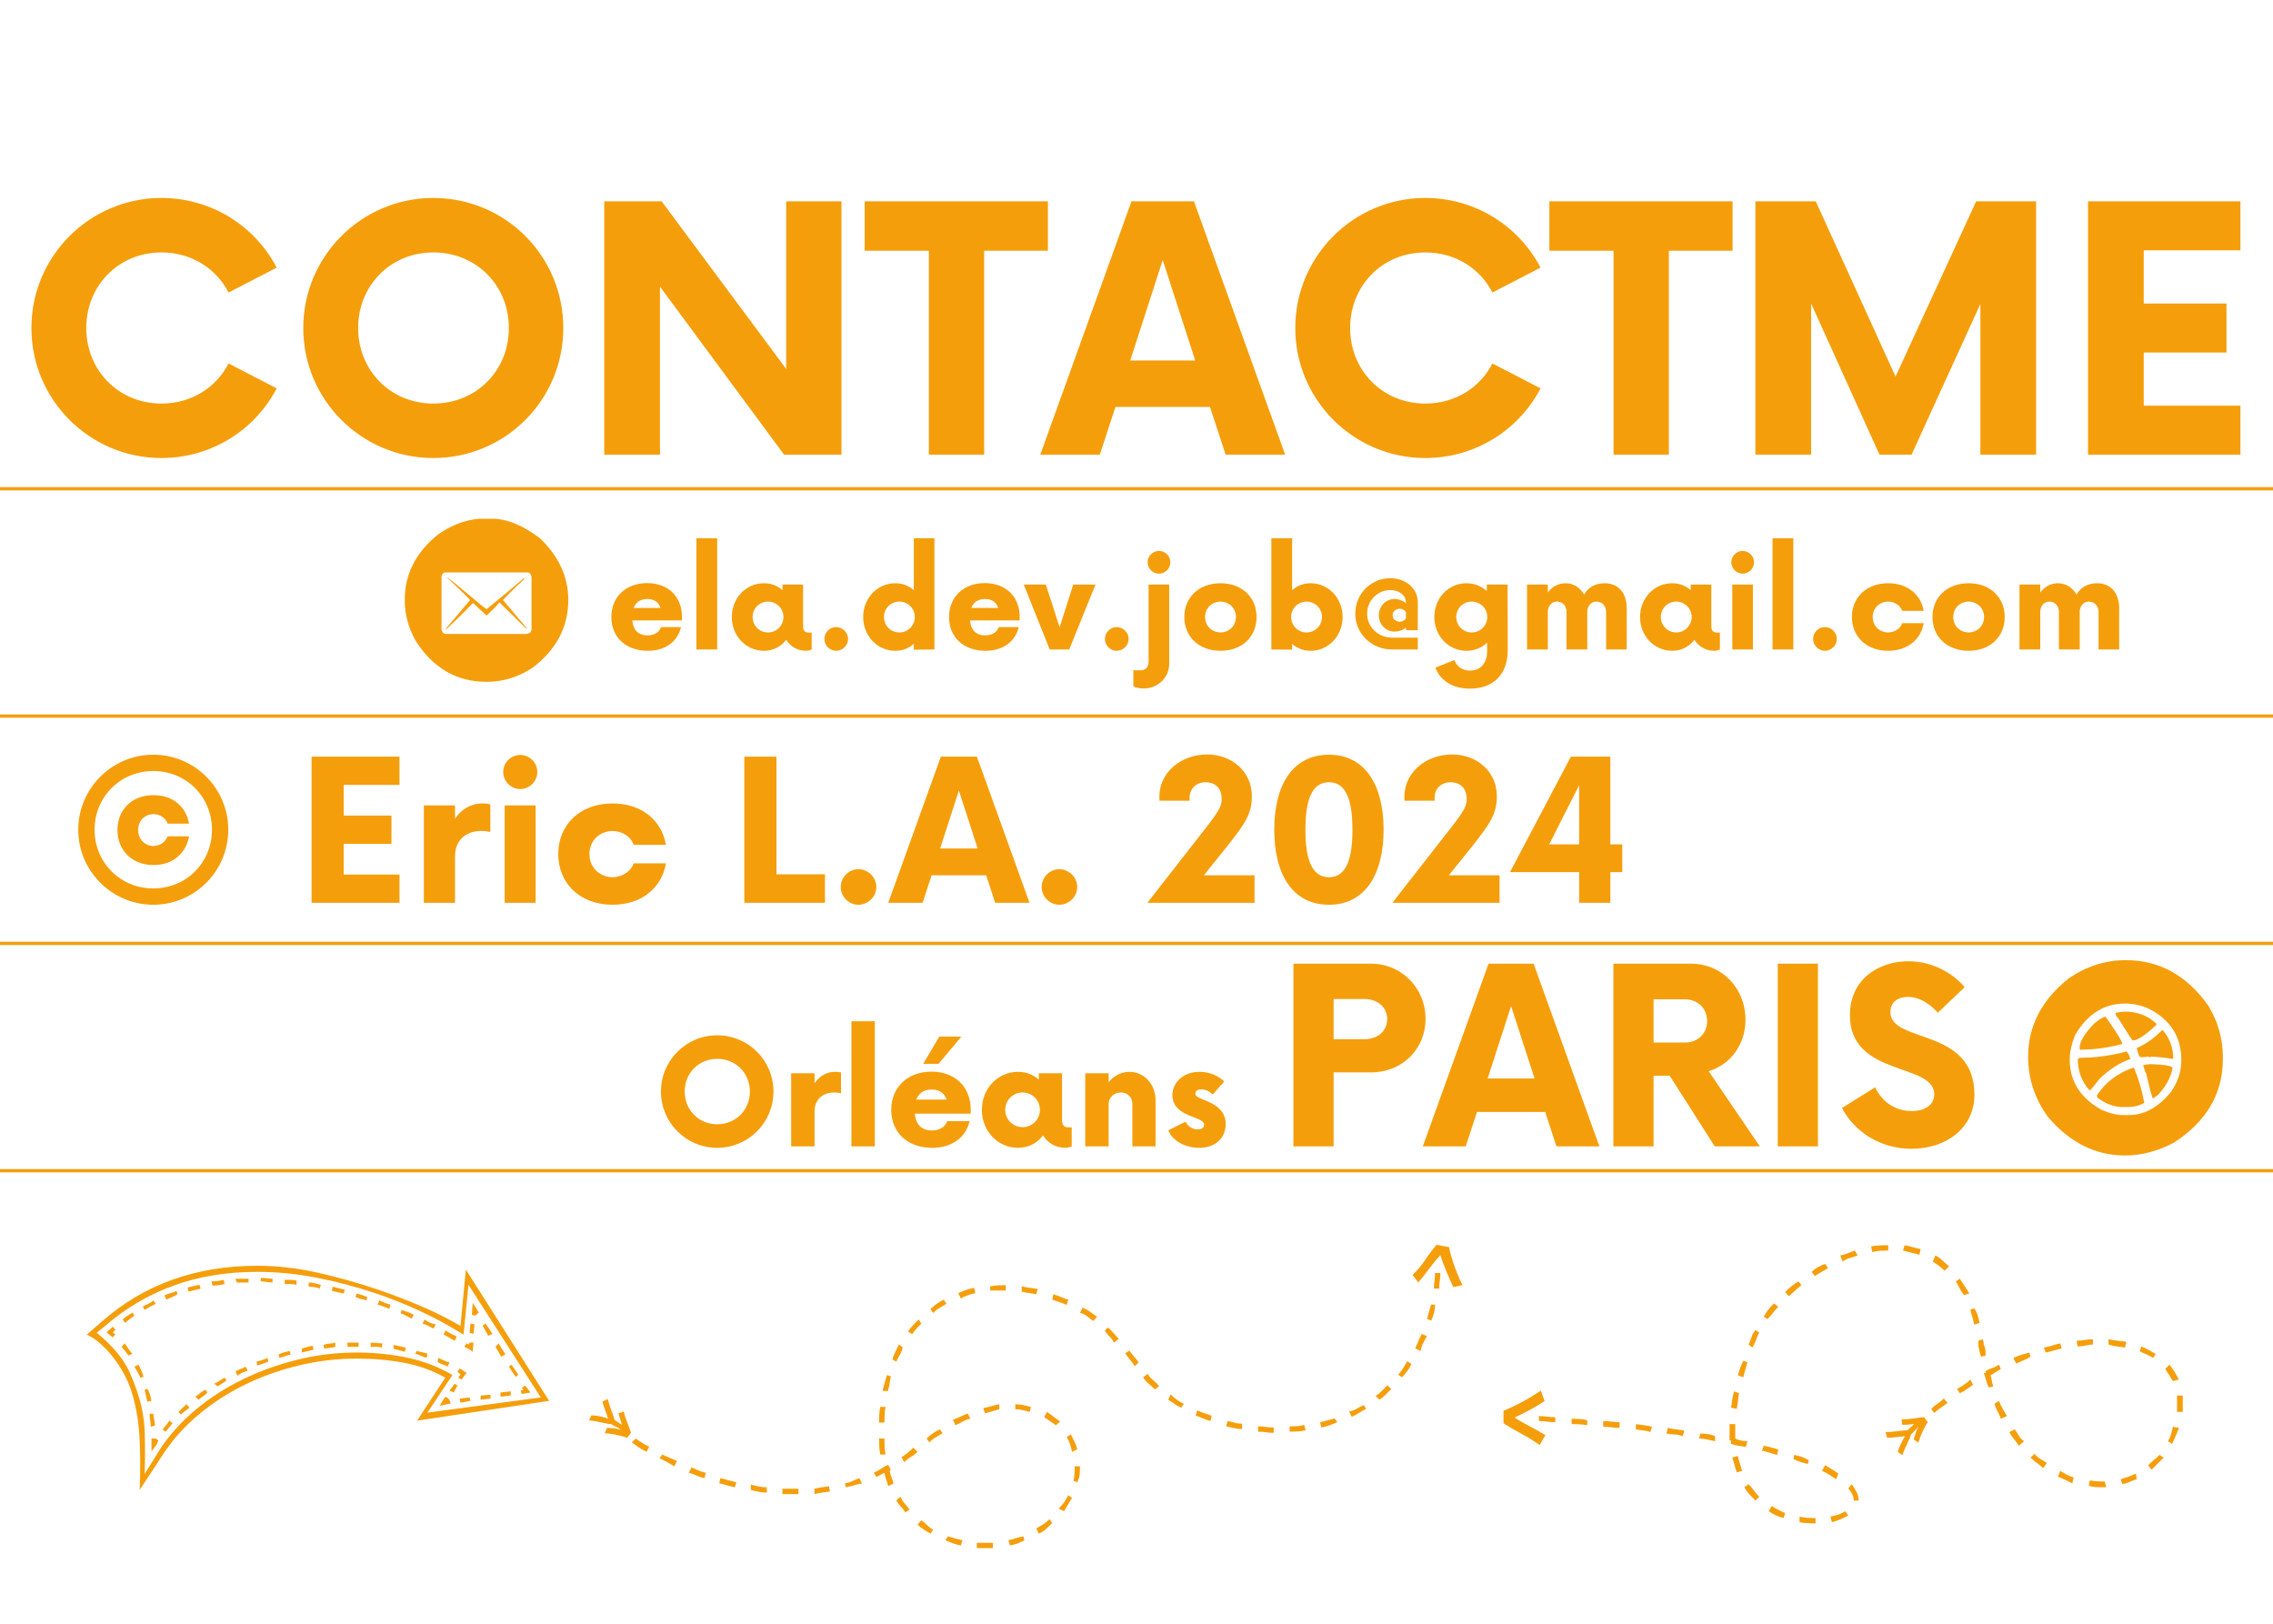 <svg version="1.1" xmlns="http://www.w3.org/2000/svg" xmlns:xlink="http://www.w3.org/1999/xlink" width="700" height="500" viewBox="0 0 700 500"><defs/><g><path fill="rgb(245,158,11)" stroke="none" paint-order="stroke fill markers" d=" M 0 150 L 700 150 L 700 151 L 0 151 L 0 150 Z" fill-opacity="1"/><path fill="rgb(245,158,11)" stroke="none" paint-order="stroke fill markers" d=" M 0 220 L 700 220 L 700 221 L 0 221 L 0 220 Z" fill-opacity="1"/><path fill="rgb(245,158,11)" stroke="none" paint-order="stroke fill markers" d=" M 0 290 L 700 290 L 700 291 L 0 291 L 0 290 Z" fill-opacity="1"/><path fill="rgb(245,158,11)" stroke="none" paint-order="stroke fill markers" d=" M 0 360 L 700 360 L 700 361 L 0 361 L 0 360 Z" fill-opacity="1"/><g><path fill="rgb(245,158,11)" stroke="none" paint-order="stroke fill markers" d=" M 147.449 159.74 L 151.624 159.74 Q 158.289 159.74 166.223 165.697 L 166.223 165.697 Q 175.012 174.047 175.012 184.765 L 175.012 184.765 Q 175.012 197.265 163.977 205.639 L 163.977 205.639 Q 157.385 209.96 149.841 209.96 L 149.841 209.96 Q 136.145 209.96 128.064 197.436 L 128.064 197.436 Q 124.646 191.381 124.646 184.765 L 124.646 184.765 Q 124.646 172.606 135.217 164.354 L 135.217 164.354 Q 141.003 160.375 147.449 159.74 L 147.449 159.74 Z M 135.974 177.611 L 135.974 177.611 L 135.974 193.725 Q 136.169 195.214 137.463 195.214 L 137.463 195.214 L 162.195 195.214 Q 163.684 194.994 163.684 193.725 L 163.684 193.725 L 163.684 177.782 Q 163.684 176.879 162.805 176.269 L 162.805 176.269 L 136.853 176.269 Q 135.974 176.806 135.974 177.611 Z M 137.61 177.782 L 137.61 177.782 L 137.756 177.782 Q 139.172 178.734 146.692 185.082 L 146.692 185.082 Q 148.254 186.449 149.841 187.597 L 149.841 187.597 Q 156.189 182.445 161.292 178.075 L 161.292 178.075 L 161.462 178.368 Q 158.655 180.81 154.895 184.765 L 154.895 184.765 L 162.195 193.407 L 162.195 193.725 L 153.845 185.521 L 153.699 185.521 Q 153.699 185.937 149.841 189.55 L 149.841 189.55 L 145.667 185.668 Q 141.565 189.965 137.317 193.871 L 137.317 193.871 L 137.317 193.578 L 144.763 184.765 Q 143.591 183.397 137.61 177.782 Z" fill-opacity="1"/></g><g><path fill="rgb(245,158,11)" stroke="none" paint-order="stroke fill markers" d=" M 49.715 141.04 C 65.185 141.04 78.575 132.33 85.205 119.59 L 70.385 111.92 C 66.615 119.33 58.945 124.27 49.715 124.27 C 36.585 124.27 26.575 114.13 26.575 101 C 26.575 87.87 36.585 77.73 49.715 77.73 C 58.945 77.73 66.615 82.67 70.385 90.08 L 85.205 82.41 C 78.575 69.67 65.185 60.96 49.715 60.96 C 27.615 60.96 9.675 78.9 9.675 101 C 9.675 123.1 27.615 141.04 49.715 141.04 Z M 133.435 141.04 C 155.665 141.04 173.475 123.1 173.475 101 C 173.475 78.9 155.665 60.96 133.435 60.96 C 111.335 60.96 93.395 78.9 93.395 101 C 93.395 123.1 111.335 141.04 133.435 141.04 Z M 133.435 124.27 C 120.305 124.27 110.295 114.13 110.295 101 C 110.295 87.87 120.305 77.73 133.435 77.73 C 146.695 77.73 156.705 87.87 156.705 101 C 156.705 114.13 146.695 124.27 133.435 124.27 Z M 242.115 62 L 242.115 113.61 L 203.765 62 L 186.085 62 L 186.085 140 L 203.245 140 L 203.245 88.26 L 241.465 140 L 259.145 140 L 259.145 62 Z M 322.715 62 L 266.295 62 L 266.295 77.21 L 286.055 77.21 L 286.055 140 L 303.085 140 L 303.085 77.21 L 322.715 77.21 Z M 377.445 140 L 395.775 140 L 367.695 62 L 348.455 62 L 320.375 140 L 338.705 140 L 343.515 125.31 L 372.635 125.31 Z M 348.065 111.01 L 358.075 80.07 L 368.085 111.01 Z M 438.935 141.04 C 454.405 141.04 467.795 132.33 474.425 119.59 L 459.605 111.92 C 455.835 119.33 448.165 124.27 438.935 124.27 C 425.805 124.27 415.795 114.13 415.795 101 C 415.795 87.87 425.805 77.73 438.935 77.73 C 448.165 77.73 455.835 82.67 459.605 90.08 L 474.425 82.41 C 467.795 69.67 454.405 60.96 438.935 60.96 C 416.835 60.96 398.895 78.9 398.895 101 C 398.895 123.1 416.835 141.04 438.935 141.04 Z M 533.575 62 L 477.155 62 L 477.155 77.21 L 496.915 77.21 L 496.915 140 L 513.945 140 L 513.945 77.21 L 533.575 77.21 Z M 608.585 62 L 583.755 115.95 L 559.185 62 L 540.595 62 L 540.595 140 L 557.755 140 L 557.755 93.46 L 578.815 140 L 588.695 140 L 609.885 93.59 L 609.885 140 L 627.045 140 L 627.045 62 Z M 689.965 77.08 L 689.965 62 L 643.035 62 L 643.035 140 L 689.965 140 L 689.965 124.92 L 660.195 124.92 L 660.195 108.54 L 685.675 108.54 L 685.675 93.46 L 660.195 93.46 L 660.195 77.08 Z" fill-opacity="1"/></g><g><path fill="rgb(245,158,11)" stroke="none" paint-order="stroke fill markers" d=" M 210.025 189.95 C 210.025 183.7 205.725 179.55 199.275 179.55 C 192.825 179.55 188.275 183.75 188.275 190 C 188.275 196.25 192.775 200.4 199.475 200.4 C 205.025 200.4 208.725 197.45 209.725 193.1 L 203.575 193.1 C 203.025 194.7 201.575 195.65 199.375 195.65 C 196.475 195.65 194.975 193.9 194.725 191.05 L 210.025 191.05 Z M 199.375 184.45 C 201.525 184.45 202.775 185.45 203.425 187.2 L 195.125 187.2 C 195.775 185.5 197.125 184.45 199.375 184.45 Z M 214.475 200 L 220.875 200 L 220.875 165.75 L 214.475 165.75 Z M 249.075 194.8 C 248.225 194.8 247.325 194.5 247.325 192.85 L 247.325 180 L 240.975 180 L 240.975 181.75 C 239.475 180.4 237.575 179.6 235.275 179.6 C 229.725 179.6 225.375 184.2 225.375 190 C 225.375 195.8 229.725 200.4 235.275 200.4 C 238.175 200.4 240.525 199.1 242.125 197 C 243.375 199.05 245.575 200.4 248.275 200.4 C 248.925 200.4 249.525 200.2 249.975 200 L 249.975 194.8 Z M 236.525 194.75 C 233.875 194.75 231.775 192.65 231.775 190 C 231.775 187.35 233.875 185.25 236.525 185.25 C 239.125 185.25 241.275 187.35 241.275 190 C 241.275 192.65 239.125 194.75 236.525 194.75 Z M 257.475 200.4 C 259.475 200.4 261.175 198.75 261.175 196.75 C 261.175 194.75 259.475 193.1 257.475 193.1 C 255.525 193.1 253.875 194.75 253.875 196.75 C 253.875 198.75 255.525 200.4 257.475 200.4 Z M 281.425 165.75 L 281.425 181.75 C 279.925 180.4 278.025 179.6 275.725 179.6 C 270.175 179.6 265.825 184.2 265.825 190 C 265.825 195.8 270.175 200.4 275.725 200.4 C 278.025 200.4 279.925 199.6 281.425 198.25 L 281.425 200.05 L 287.775 200 L 287.775 165.75 Z M 276.975 194.75 C 274.325 194.75 272.225 192.65 272.225 190 C 272.225 187.35 274.325 185.25 276.975 185.25 C 279.575 185.25 281.725 187.35 281.725 190 C 281.725 192.65 279.575 194.75 276.975 194.75 Z M 314.025 189.95 C 314.025 183.7 309.725 179.55 303.275 179.55 C 296.825 179.55 292.275 183.75 292.275 190 C 292.275 196.25 296.775 200.4 303.475 200.4 C 309.025 200.4 312.725 197.45 313.725 193.1 L 307.575 193.1 C 307.025 194.7 305.575 195.65 303.375 195.65 C 300.475 195.65 298.975 193.9 298.725 191.05 L 314.025 191.05 Z M 303.375 184.45 C 305.525 184.45 306.775 185.45 307.425 187.2 L 299.125 187.2 C 299.775 185.5 301.125 184.45 303.375 184.45 Z M 330.525 180 L 326.325 193.15 L 322.075 180 L 315.275 180 L 323.275 200 L 329.275 200 L 337.375 180 Z M 343.875 200.4 C 345.875 200.4 347.575 198.75 347.575 196.75 C 347.575 194.75 345.875 193.1 343.875 193.1 C 341.925 193.1 340.275 194.75 340.275 196.75 C 340.275 198.75 341.925 200.4 343.875 200.4 Z M 356.925 176.65 C 358.825 176.65 360.425 175.05 360.425 173.15 C 360.425 171.2 358.825 169.65 356.925 169.65 C 355.025 169.65 353.425 171.2 353.425 173.15 C 353.425 175.05 355.025 176.65 356.925 176.65 Z M 352.275 212 C 356.475 212 360.075 208.7 360.075 204.45 L 360.075 180 L 353.725 180 L 353.725 203.7 C 353.725 205.35 352.775 206.4 351.475 206.4 L 349.025 206.4 L 349.025 211.35 C 349.575 211.7 350.925 212 352.275 212 Z M 375.875 200.4 C 382.575 200.4 386.975 196 386.975 190 C 386.975 184 382.575 179.6 375.875 179.6 C 369.175 179.6 364.725 184 364.725 190 C 364.725 196 369.175 200.4 375.875 200.4 Z M 375.875 194.75 C 373.125 194.7 371.125 192.7 371.125 190 C 371.125 187.3 373.125 185.3 375.875 185.25 C 378.575 185.3 380.625 187.3 380.625 190 C 380.625 192.7 378.575 194.7 375.875 194.75 Z M 403.625 179.6 C 401.325 179.6 399.425 180.4 397.925 181.75 L 397.925 165.75 L 391.525 165.75 L 391.525 200 L 397.925 200.05 L 397.925 198.25 C 399.425 199.6 401.325 200.4 403.625 200.4 C 409.125 200.4 413.475 195.8 413.475 190 C 413.475 184.2 409.125 179.6 403.625 179.6 Z M 402.375 194.75 C 399.725 194.75 397.625 192.65 397.625 190 C 397.625 187.35 399.725 185.25 402.375 185.25 C 405.025 185.25 407.125 187.35 407.125 190 C 407.125 192.65 405.025 194.75 402.375 194.75 Z M 436.625 194.05 L 436.625 185.35 C 436.625 181.25 432.925 178.05 428.175 178.05 C 422.175 178.05 417.375 182.9 417.375 188.95 C 417.375 195.15 422.375 200 428.775 200 L 436.625 200 L 436.625 196.35 L 428.775 196.35 C 424.475 196.35 421.025 193.15 421.025 188.95 C 421.025 184.95 424.225 181.7 428.175 181.7 C 430.875 181.7 432.975 183.35 432.975 185.35 L 432.975 185.75 C 432.075 184.95 430.725 184.45 429.475 184.45 C 426.825 184.45 424.625 186.65 424.625 189.45 C 424.625 192.3 426.825 194.5 429.525 194.5 C 430.675 194.5 432.025 194.05 432.975 193.3 L 432.975 194.05 Z M 431.075 191.45 C 429.825 191.45 428.875 190.6 428.875 189.45 C 428.875 188.3 429.825 187.45 431.075 187.45 C 431.875 187.45 432.575 187.85 432.975 188.45 L 432.975 190.45 C 432.575 191.05 431.875 191.45 431.075 191.45 Z M 464.275 180 L 457.875 180 L 457.875 182 C 456.225 180.5 454.075 179.6 451.625 179.6 C 446.075 179.6 441.725 184.15 441.725 190 C 441.725 195.8 446.075 200.4 451.625 200.4 C 454.125 200.4 456.325 199.45 457.975 197.9 L 457.975 200.55 C 457.975 204.25 455.925 206.5 452.675 206.5 C 450.375 206.5 448.625 205.25 447.875 203.25 L 442.025 205.6 C 443.675 209.7 447.425 212.05 452.675 212.05 C 459.975 212.05 464.325 207.6 464.325 200.2 Z M 453.225 194.75 C 450.575 194.75 448.475 192.65 448.475 190 C 448.475 187.35 450.575 185.25 453.225 185.25 C 455.875 185.25 458.025 187.35 458.025 190 C 458.025 192.65 455.875 194.75 453.225 194.75 Z M 494.125 179.6 C 491.275 179.6 489.075 180.9 487.825 183.1 C 486.675 181 484.675 179.6 482.125 179.6 C 479.825 179.6 477.975 180.7 476.675 182.45 L 476.675 180 L 470.275 180 L 470.275 200 L 476.675 200 L 476.675 188.4 C 476.675 186.95 477.575 185.25 479.525 185.25 C 481.275 185.25 482.425 186.65 482.425 188.4 L 482.425 200 L 488.825 200 L 488.825 188.4 C 488.825 186.95 489.725 185.25 491.675 185.25 C 493.425 185.25 494.625 186.65 494.625 188.4 L 494.625 200 L 500.975 200 L 500.975 187.35 C 500.975 182.7 498.525 179.6 494.125 179.6 Z M 528.775 194.8 C 527.925 194.8 527.025 194.5 527.025 192.85 L 527.025 180 L 520.675 180 L 520.675 181.75 C 519.175 180.4 517.275 179.6 514.975 179.6 C 509.425 179.6 505.075 184.2 505.075 190 C 505.075 195.8 509.425 200.4 514.975 200.4 C 517.875 200.4 520.225 199.1 521.825 197 C 523.075 199.05 525.275 200.4 527.975 200.4 C 528.625 200.4 529.225 200.2 529.675 200 L 529.675 194.8 Z M 516.225 194.75 C 513.575 194.75 511.475 192.65 511.475 190 C 511.475 187.35 513.575 185.25 516.225 185.25 C 518.825 185.25 520.975 187.35 520.975 190 C 520.975 192.65 518.825 194.75 516.225 194.75 Z M 536.675 176.65 C 538.575 176.65 540.175 175.05 540.175 173.15 C 540.175 171.2 538.575 169.65 536.675 169.65 C 534.775 169.65 533.175 171.2 533.175 173.15 C 533.175 175.05 534.775 176.65 536.675 176.65 Z M 533.475 200 L 539.825 200 L 539.825 180 L 533.475 180 Z M 545.875 200 L 552.275 200 L 552.275 165.75 L 545.875 165.75 Z M 561.975 200.4 C 563.975 200.4 565.675 198.75 565.675 196.75 C 565.675 194.75 563.975 193.1 561.975 193.1 C 560.025 193.1 558.375 194.75 558.375 196.75 C 558.375 198.75 560.025 200.4 561.975 200.4 Z M 581.475 200.4 C 587.475 200.4 591.575 196.9 592.425 191.9 L 585.825 191.9 C 585.175 193.6 583.525 194.7 581.475 194.75 C 578.725 194.7 576.725 192.7 576.725 190 C 576.725 187.3 578.725 185.3 581.475 185.25 C 583.525 185.3 585.175 186.4 585.825 188.1 L 592.425 188.1 C 591.575 183.1 587.475 179.6 581.475 179.6 C 574.775 179.6 570.325 184 570.325 190 C 570.325 196 574.775 200.4 581.475 200.4 Z M 606.275 200.4 C 612.975 200.4 617.375 196 617.375 190 C 617.375 184 612.975 179.6 606.275 179.6 C 599.575 179.6 595.125 184 595.125 190 C 595.125 196 599.575 200.4 606.275 200.4 Z M 606.275 194.75 C 603.525 194.7 601.525 192.7 601.525 190 C 601.525 187.3 603.525 185.3 606.275 185.25 C 608.975 185.3 611.025 187.3 611.025 190 C 611.025 192.7 608.975 194.7 606.275 194.75 Z M 645.775 179.6 C 642.925 179.6 640.725 180.9 639.475 183.1 C 638.325 181 636.325 179.6 633.775 179.6 C 631.475 179.6 629.625 180.7 628.325 182.45 L 628.325 180 L 621.925 180 L 621.925 200 L 628.325 200 L 628.325 188.4 C 628.325 186.95 629.225 185.25 631.175 185.25 C 632.925 185.25 634.075 186.65 634.075 188.4 L 634.075 200 L 640.475 200 L 640.475 188.4 C 640.475 186.95 641.375 185.25 643.325 185.25 C 645.075 185.25 646.275 186.65 646.275 188.4 L 646.275 200 L 652.625 200 L 652.625 187.35 C 652.625 182.7 650.175 179.6 645.775 179.6 Z" fill-opacity="1"/></g><g><path fill="rgb(245,158,11)" stroke="none" paint-order="stroke fill markers" d=" M 47.2 278.6 C 59.95 278.6 70.3 268.25 70.3 255.5 C 70.3 242.75 59.95 232.4 47.2 232.4 C 34.525 232.4 24.1 242.75 24.1 255.5 C 24.1 268.25 34.525 278.6 47.2 278.6 Z M 47.2 273.575 C 37.075 273.575 29.125 265.625 29.125 255.5 C 29.125 245.375 37.075 237.425 47.2 237.425 C 57.4 237.425 65.275 245.375 65.275 255.5 C 65.275 265.625 57.4 273.575 47.2 273.575 Z M 47.275 266.375 C 53.275 266.375 57.325 262.7 58.225 257.525 L 51.625 257.525 C 50.95 259.325 49.3 260.45 47.275 260.525 C 44.5 260.45 42.55 258.35 42.55 255.575 C 42.55 252.8 44.5 250.7 47.275 250.7 C 49.3 250.7 50.95 251.825 51.625 253.625 L 58.225 253.625 C 57.325 248.45 53.275 244.85 47.275 244.85 C 40.6 244.85 36.175 249.35 36.175 255.575 C 36.175 261.8 40.6 266.375 47.275 266.375 Z M 123.025 241.7 L 123.025 233 L 95.95 233 L 95.95 278 L 123.025 278 L 123.025 269.3 L 105.85 269.3 L 105.85 259.85 L 120.55 259.85 L 120.55 251.15 L 105.85 251.15 L 105.85 241.7 Z M 148.525 247.4 C 145 247.4 142.075 249.2 140.125 252.125 L 140.125 248 L 130.525 248 L 130.525 278 L 140.125 278 L 140.125 263.675 C 140.125 258.725 143.5 255.875 148.225 255.875 C 149.35 255.875 150.325 256.025 151 256.175 L 151 247.7 C 150.325 247.475 149.425 247.4 148.525 247.4 Z M 160.225 242.975 C 163.075 242.975 165.475 240.575 165.475 237.725 C 165.475 234.8 163.075 232.475 160.225 232.475 C 157.375 232.475 154.975 234.8 154.975 237.725 C 154.975 240.575 157.375 242.975 160.225 242.975 Z M 155.425 278 L 164.95 278 L 164.95 248 L 155.425 248 Z M 188.65 278.6 C 197.65 278.6 203.8 273.35 205.075 265.85 L 195.175 265.85 C 194.2 268.4 191.725 270.05 188.65 270.125 C 184.525 270.05 181.525 267.05 181.525 263 C 181.525 258.95 184.525 255.95 188.65 255.875 C 191.725 255.95 194.2 257.6 195.175 260.15 L 205.075 260.15 C 203.8 252.65 197.65 247.4 188.65 247.4 C 178.6 247.4 171.925 254 171.925 263 C 171.925 272 178.6 278.6 188.65 278.6 Z M 239.125 269.225 L 239.125 233 L 229.225 233 L 229.225 278 L 254.05 278 L 254.05 269.225 Z M 264.325 278.6 C 267.325 278.6 269.875 276.125 269.875 273.125 C 269.875 270.125 267.325 267.65 264.325 267.65 C 261.4 267.65 258.925 270.125 258.925 273.125 C 258.925 276.125 261.4 278.6 264.325 278.6 Z M 306.475 278 L 317.05 278 L 300.85 233 L 289.75 233 L 273.55 278 L 284.125 278 L 286.9 269.525 L 303.7 269.525 Z M 289.525 261.275 L 295.3 243.425 L 301.075 261.275 Z M 326.2 278.6 C 329.2 278.6 331.75 276.125 331.75 273.125 C 331.75 270.125 329.2 267.65 326.2 267.65 C 323.275 267.65 320.8 270.125 320.8 273.125 C 320.8 276.125 323.275 278.6 326.2 278.6 Z M 370.75 269.525 L 377.8 260.75 C 383.725 253.325 385.525 250.4 385.525 245.15 C 385.525 237.725 379.525 232.325 371.725 232.325 C 363.55 232.325 356.35 238.175 357.1 246.575 L 366.4 246.575 C 365.95 243.05 368.275 240.875 371.275 240.875 C 373.525 240.875 376.225 242 376.225 246.05 C 376.225 248.075 375.7 249.425 370.975 255.425 L 353.35 278 L 386.35 278 L 386.35 269.525 Z M 409.3 278.6 C 420.4 278.6 426.1 269.225 426.1 255.5 C 426.1 241.775 420.4 232.4 409.3 232.4 C 398.05 232.4 392.425 241.775 392.425 255.5 C 392.425 269.225 398.05 278.6 409.3 278.6 Z M 409.3 270.125 C 403.825 270.125 402.025 264.275 402.025 255.5 C 402.025 246.725 403.825 240.875 409.3 240.875 C 414.7 240.875 416.5 246.725 416.5 255.5 C 416.5 264.275 414.7 270.125 409.3 270.125 Z M 446.2 269.525 L 453.25 260.75 C 459.175 253.325 460.975 250.4 460.975 245.15 C 460.975 237.725 454.975 232.325 447.175 232.325 C 439 232.325 431.8 238.175 432.55 246.575 L 441.85 246.575 C 441.4 243.05 443.725 240.875 446.725 240.875 C 448.975 240.875 451.675 242 451.675 246.05 C 451.675 248.075 451.15 249.425 446.425 255.425 L 428.8 278 L 461.8 278 L 461.8 269.525 Z M 499.6 260 L 495.925 260 L 495.925 233 L 483.775 233 L 465.025 268.55 L 486.325 268.55 L 486.325 278 L 495.925 278 L 495.925 268.55 L 499.6 268.55 Z M 477.1 260 L 486.325 241.775 L 486.325 260 Z" fill-opacity="1"/></g><g><path fill="rgb(245,158,11)" stroke="none" paint-order="stroke fill markers" d=" M 422.234 296.75 L 398.328 296.75 L 398.328 353 L 410.703 353 L 410.703 330.219 L 422.234 330.219 C 431.703 330.219 439.016 323.188 439.016 313.719 C 439.016 304.344 431.703 296.75 422.234 296.75 Z M 420.266 320 L 410.703 320 L 410.703 307.625 L 420.266 307.625 C 424.203 307.625 427.203 310.156 427.203 313.812 C 427.203 317.562 424.203 320 420.266 320 Z M 479.328 353 L 492.547 353 L 472.297 296.75 L 458.422 296.75 L 438.172 353 L 451.391 353 L 454.859 342.406 L 475.859 342.406 Z M 458.141 332.094 L 465.359 309.781 L 472.578 332.094 Z M 526.203 329.844 C 532.859 327.875 537.547 321.688 537.547 314 C 537.547 304.438 530.422 296.75 520.766 296.75 L 496.859 296.75 L 496.859 353 L 509.234 353 L 509.234 331.25 L 514.203 331.25 L 528.078 353 L 541.953 353 Z M 518.891 321.031 L 509.234 321.031 L 509.234 307.719 L 518.891 307.719 C 522.828 307.719 525.734 310.531 525.734 314.375 C 525.734 318.312 522.828 321.031 518.891 321.031 Z M 547.484 353 L 559.859 353 L 559.859 296.75 L 547.484 296.75 Z M 588.641 353.75 C 599.141 353.75 608.047 347.562 608.047 337.062 C 608.047 316.25 582.172 321.406 582.172 311.656 C 582.172 308.469 584.609 306.969 587.609 306.969 C 590.797 306.969 593.984 308.75 596.797 311.844 L 605.047 303.969 C 600.922 299.188 594.641 296 587.703 296 C 578.797 296 569.703 301.344 569.703 312.594 C 569.703 331.719 595.672 327.125 595.672 336.969 C 595.672 340.062 593.047 342.125 588.734 342.125 C 583.578 342.125 579.547 339.219 577.484 334.812 L 567.266 341.188 C 570.922 348.219 578.797 353.75 588.641 353.75 Z" fill-opacity="1"/></g><g><path fill="rgb(245,158,11)" stroke="none" paint-order="stroke fill markers" d=" M 220.869 353.45 C 230.487 353.45 238.194 345.688 238.194 336.125 C 238.194 326.562 230.487 318.8 220.869 318.8 C 211.306 318.8 203.544 326.562 203.544 336.125 C 203.544 345.688 211.306 353.45 220.869 353.45 Z M 220.869 346.194 C 215.187 346.194 210.856 341.806 210.856 336.125 C 210.856 330.444 215.187 326.056 220.869 326.056 C 226.606 326.056 230.937 330.444 230.937 336.125 C 230.937 341.806 226.606 346.194 220.869 346.194 Z M 257.15 330.05 C 254.506 330.05 252.312 331.4 250.85 333.594 L 250.85 330.5 L 243.65 330.5 L 243.65 353 L 250.85 353 L 250.85 342.256 C 250.85 338.544 253.381 336.406 256.925 336.406 C 257.769 336.406 258.5 336.519 259.006 336.631 L 259.006 330.275 C 258.5 330.106 257.825 330.05 257.15 330.05 Z M 262.212 353 L 269.412 353 L 269.412 314.469 L 262.212 314.469 Z M 296.075 319.194 L 289.269 319.194 L 284.319 327.575 L 289.044 327.575 Z M 298.944 341.694 C 298.944 334.663 294.106 329.994 286.85 329.994 C 279.594 329.994 274.475 334.719 274.475 341.75 C 274.475 348.781 279.537 353.45 287.075 353.45 C 293.319 353.45 297.481 350.131 298.606 345.238 L 291.687 345.238 C 291.069 347.038 289.437 348.106 286.962 348.106 C 283.7 348.106 282.012 346.137 281.731 342.931 L 298.944 342.931 Z M 286.962 335.506 C 289.381 335.506 290.787 336.631 291.519 338.6 L 282.181 338.6 C 282.912 336.688 284.431 335.506 286.962 335.506 Z M 329.037 347.15 C 328.081 347.15 327.069 346.812 327.069 344.956 L 327.069 330.5 L 319.925 330.5 L 319.925 332.469 C 318.237 330.95 316.1 330.05 313.512 330.05 C 307.269 330.05 302.375 335.225 302.375 341.75 C 302.375 348.275 307.269 353.45 313.512 353.45 C 316.775 353.45 319.419 351.988 321.219 349.625 C 322.625 351.931 325.1 353.45 328.137 353.45 C 328.869 353.45 329.544 353.225 330.05 353 L 330.05 347.15 Z M 314.919 347.094 C 311.937 347.094 309.575 344.731 309.575 341.75 C 309.575 338.769 311.937 336.406 314.919 336.406 C 317.844 336.406 320.262 338.769 320.262 341.75 C 320.262 344.731 317.844 347.094 314.919 347.094 Z M 347.825 330.05 C 345.237 330.05 342.987 331.288 341.412 333.256 L 341.412 330.5 L 334.212 330.5 L 334.212 353 L 341.412 353 L 341.412 339.95 C 341.412 337.925 343.1 336.406 345.181 336.406 C 347.262 336.406 348.725 337.925 348.725 339.95 L 348.725 353 L 355.869 353 L 355.869 338.769 C 355.869 333.819 352.269 330.05 347.825 330.05 Z M 369.312 353.45 C 374.375 353.45 377.469 350.356 377.469 346.137 C 377.469 341.637 373.756 339.837 370.55 338.6 C 368.919 337.925 368.131 337.587 368.131 336.744 C 368.131 336.012 368.694 335.45 369.931 335.45 C 371.394 335.45 372.744 336.238 373.419 337.081 L 377.019 333.031 C 375.331 331.344 372.575 330.05 369.425 330.05 C 364.306 330.05 361.044 333.425 361.044 337.25 C 361.044 341.75 365.544 343.269 368.131 344.225 C 370.156 345.012 370.831 345.575 370.831 346.363 C 370.831 347.262 370.044 347.769 368.862 347.769 C 367.681 347.769 366.106 347.319 365.094 345.406 L 359.806 348.05 C 361.156 351.538 365.319 353.45 369.312 353.45 Z" fill-opacity="1"/></g><g><path fill="rgb(245,158,11)" stroke="none" paint-order="stroke fill markers" d=" M 654.678 295.664 L 654.678 295.664 Q 670.176 295.664 680.107 309.727 L 680.107 309.727 Q 684.561 317.109 684.561 325.547 L 684.561 325.547 L 684.561 326.104 Q 684.561 342.1 669.443 351.885 L 669.443 351.885 Q 661.914 355.811 654.473 355.811 L 654.473 355.811 Q 640.762 355.811 630.654 343.887 L 630.654 343.887 Q 624.59 335.508 624.59 325.371 L 624.59 325.371 Q 624.59 311.162 637.217 301.172 L 637.217 301.172 Q 645.361 295.664 654.678 295.664 Z M 637.393 326.279 L 637.393 326.279 Q 637.393 336.24 647.178 341.748 L 647.178 341.748 Q 650.957 343.359 653.594 343.359 L 653.594 343.359 L 655.557 343.359 Q 662.881 343.359 668.711 336.064 L 668.711 336.064 Q 671.758 331.523 671.758 326.631 L 671.758 326.631 L 671.758 326.279 Q 671.758 315.586 661.416 310.43 L 661.416 310.43 Q 657.9 309.023 654.473 309.023 L 654.473 309.023 Q 644.688 309.023 639.004 318.809 L 639.004 318.809 Q 637.393 322.969 637.393 326.279 Z M 654.297 311.514 L 654.297 311.514 Q 660.244 311.514 664.082 315.234 L 664.082 315.234 L 664.082 315.586 Q 658.984 320.391 656.787 320.391 L 656.787 320.391 Q 656.611 320.391 652.158 313.271 L 652.158 313.271 Q 651.719 313.271 651.455 311.865 L 651.455 311.865 Q 653.799 311.514 654.297 311.514 Z M 648.438 313.096 L 648.438 313.096 Q 653.594 320.391 653.594 321.475 L 653.594 321.475 Q 647.002 323.232 640.615 323.232 L 640.615 323.232 L 640.439 322.881 L 640.439 322.705 Q 640.439 319.893 644.863 315.234 L 644.863 315.234 Q 647.441 313.096 648.438 313.096 Z M 665.869 317.197 L 665.869 317.197 L 666.045 317.197 Q 669.268 320.947 669.268 325.928 L 669.268 325.928 Q 669.062 325.928 669.062 326.104 L 669.062 326.104 Q 666.279 325.547 662.5 325.371 L 662.5 325.371 Q 662.148 325.547 661.973 325.547 L 661.973 325.547 L 661.592 325.371 Q 660.391 325.547 659.658 325.547 L 659.658 325.547 L 659.277 325.547 Q 658.633 325.547 658.047 322.705 L 658.047 322.705 Q 661.973 321.094 665.869 317.197 Z M 654.854 323.789 L 654.854 323.789 Q 655.439 324.082 656.084 326.104 L 656.084 326.104 Q 651.162 327.803 646.65 332.139 L 646.65 332.139 Q 643.984 335.566 643.633 335.713 L 643.633 335.713 L 643.457 335.713 Q 639.883 331.641 639.883 326.104 L 639.883 326.104 Q 640.322 325.723 640.615 325.723 L 640.615 325.723 Q 647.646 325.723 654.854 323.789 Z M 662.676 327.686 L 662.676 327.686 Q 669.062 327.92 669.062 328.945 L 669.062 328.945 Q 668.184 333.516 664.258 337.471 L 664.258 337.471 Q 663.906 337.471 663.203 338.203 L 663.203 338.203 L 663.027 338.203 Q 662.705 338.145 660.889 330.352 L 660.889 330.352 Q 660.654 330.352 660.01 328.037 L 660.01 328.037 Q 661.064 327.686 662.676 327.686 Z M 656.963 328.77 L 657.168 328.77 Q 659.277 333.691 660.361 339.609 L 660.361 339.609 Q 658.105 340.869 655.732 340.869 L 655.732 340.869 L 653.418 340.869 Q 649.844 340.869 645.947 338.027 L 645.947 338.027 Q 645.771 337.705 645.771 337.295 L 645.771 337.295 Q 649.727 331.26 656.963 328.77 L 656.963 328.77 Z" fill-opacity="1"/></g><g><path fill="rgb(245,158,11)" stroke="none" paint-order="stroke fill markers" d=" M 142.168 424.805 L 141.113 424.219 L 141.816 423.281 Q 141.582 423.047 141.348 422.812 Q 141.113 422.578 140.879 422.344 L 140.879 422.344 L 141.582 421.406 Q 142.051 421.641 142.402 421.875 Q 142.754 422.109 142.988 422.344 L 142.988 422.344 L 143.691 422.695 L 142.168 424.805 Z M 50.996 440.859 L 50.059 440.156 Q 50.527 439.57 51.172 438.809 Q 51.816 438.047 52.168 437.461 L 52.168 437.461 L 53.105 438.281 Q 52.637 438.867 52.109 439.512 Q 51.582 440.156 50.996 440.859 L 50.996 440.859 Z M 55.684 435.586 L 54.98 434.766 Q 55.566 434.18 56.152 433.594 Q 56.738 433.008 57.441 432.422 L 57.441 432.422 L 58.379 433.477 Q 57.676 433.945 56.973 434.531 Q 56.27 435.117 55.684 435.586 L 55.684 435.586 Z M 61.191 431.016 L 60.137 430.078 Q 60.957 429.609 61.66 428.965 Q 62.363 428.32 63.301 427.969 L 63.301 427.969 L 63.887 428.789 Q 63.301 429.492 62.539 429.961 Q 61.777 430.43 61.191 431.016 L 61.191 431.016 Z M 67.051 426.914 L 65.996 426.094 Q 66.934 425.625 67.637 425.156 Q 68.34 424.688 69.16 424.219 L 69.16 424.219 L 69.746 425.039 Q 69.16 425.625 68.398 426.035 Q 67.637 426.445 67.051 426.914 L 67.051 426.914 Z M 73.145 423.633 L 72.559 422.344 Q 73.145 421.875 74.023 421.582 Q 74.902 421.289 75.605 420.82 L 75.605 420.82 L 76.309 422.109 Q 75.371 422.344 74.609 422.695 Q 73.848 423.047 73.145 423.633 L 73.145 423.633 Z M 138.418 419.531 L 137.832 420.82 Q 137.129 420.352 136.25 420.117 Q 135.371 419.883 134.785 419.297 L 134.785 419.297 L 135.02 418.125 Q 135.957 418.594 136.719 418.945 Q 137.48 419.297 138.418 419.531 L 138.418 419.531 Z M 79.238 420.469 L 79.004 419.297 Q 79.941 419.062 80.703 418.828 Q 81.465 418.594 82.402 418.125 L 82.402 418.125 L 82.637 419.297 Q 82.051 419.531 81.113 419.883 Q 80.176 420.234 79.238 420.469 L 79.238 420.469 Z M 86.035 418.125 L 85.801 417.07 Q 86.738 416.602 87.5 416.426 Q 88.262 416.25 89.199 416.016 L 89.199 416.016 L 89.551 417.07 Q 88.613 417.305 87.793 417.598 Q 86.973 417.891 86.035 418.125 L 86.035 418.125 Z M 131.621 416.836 L 131.387 418.125 Q 130.449 417.891 129.629 417.48 Q 128.809 417.07 127.871 416.836 L 127.871 416.836 L 128.34 416.016 Q 129.277 416.25 130.156 416.426 Q 131.035 416.602 131.621 416.836 L 131.621 416.836 Z M 92.949 416.484 L 92.949 415.312 Q 93.535 415.078 94.414 414.844 Q 95.293 414.609 96.23 414.375 L 96.23 414.375 L 96.582 415.547 Q 95.645 415.898 94.707 416.074 Q 93.77 416.25 92.949 416.484 L 92.949 416.484 Z M 124.941 414.961 L 124.707 416.25 Q 123.77 416.016 122.832 415.781 Q 121.895 415.547 121.191 415.312 L 121.191 415.312 L 121.191 414.141 Q 122.129 414.375 123.066 414.551 Q 124.004 414.727 124.941 414.961 L 124.941 414.961 Z M 99.863 415.312 L 99.629 414.141 Q 100.566 413.789 101.504 413.73 Q 102.441 413.672 103.262 413.438 L 103.262 413.438 L 103.262 414.727 Q 102.676 414.961 101.738 415.02 Q 100.801 415.078 99.863 415.312 L 99.863 415.312 Z M 117.793 413.672 L 117.559 414.961 Q 116.738 414.727 115.918 414.727 Q 115.098 414.727 114.16 414.727 L 114.16 414.727 L 114.16 413.438 Q 115.098 413.438 115.977 413.555 Q 116.855 413.672 117.793 413.672 L 117.793 413.672 Z M 107.012 414.727 L 107.012 413.438 L 110.176 413.438 L 110.41 413.438 L 110.41 414.727 L 109.824 414.727 L 107.012 414.727 Z M 46.66 446.953 L 46.66 444.844 L 46.66 442.969 L 47.949 442.969 L 48.77 443.555 Q 48.535 444.141 48.359 444.551 Q 48.184 444.961 47.949 445.195 L 47.949 445.195 L 46.66 446.953 Z M 47.715 438.984 L 46.426 439.336 Q 46.426 438.398 46.25 437.344 Q 46.074 436.289 46.074 435.352 L 46.074 435.352 L 47.246 435.352 Q 47.246 436.289 47.48 437.168 Q 47.715 438.047 47.715 438.984 L 47.715 438.984 Z M 46.66 431.367 L 45.371 431.602 Q 45.137 430.664 44.961 429.785 Q 44.785 428.906 44.551 427.969 L 44.551 427.969 L 45.371 427.617 Q 45.957 428.555 46.191 429.492 Q 46.426 430.43 46.66 431.367 L 46.66 431.367 Z M 44.199 423.984 L 43.262 424.219 Q 42.793 423.281 42.383 422.52 Q 41.973 421.758 41.387 420.82 L 41.387 420.82 L 42.676 420.234 Q 43.145 421.172 43.555 422.109 Q 43.965 423.047 44.199 423.984 L 44.199 423.984 Z M 40.801 416.836 L 39.512 417.422 Q 39.16 416.719 38.516 416.016 Q 37.871 415.312 37.402 414.727 L 37.402 414.727 L 38.457 413.672 Q 39.043 414.492 39.57 415.371 Q 40.098 416.25 40.801 416.836 L 40.801 416.836 Z M 35.527 410.977 L 34.707 411.797 Q 34.355 411.562 34.004 411.27 Q 33.652 410.977 33.418 410.742 L 33.418 410.742 L 32.832 410.391 L 33.418 409.688 Q 34.121 409.219 34.707 408.516 L 34.707 408.516 L 35.527 409.453 Q 35.293 409.688 35.117 409.922 Q 34.941 410.156 34.707 410.391 L 34.707 410.391 Q 34.941 410.391 35.527 410.977 L 35.527 410.977 Z M 140.645 411.562 L 140.059 412.852 Q 139.121 412.383 138.359 411.914 Q 137.598 411.445 136.66 410.977 L 136.66 410.977 L 137.129 409.688 Q 138.066 410.273 138.887 410.684 Q 139.707 411.094 140.645 411.562 L 140.645 411.562 Z M 134.199 407.812 L 133.496 409.102 Q 132.559 408.633 131.797 408.223 Q 131.035 407.812 130.098 407.578 L 130.098 407.578 L 130.801 406.289 Q 132.09 407.461 134.199 407.812 L 134.199 407.812 Z M 38.457 407.344 L 37.754 406.289 Q 39.16 405.117 40.801 404.18 L 40.801 404.18 L 41.387 405.117 Q 40.801 405.586 39.922 406.23 Q 39.043 406.875 38.457 407.344 L 38.457 407.344 Z M 127.402 404.883 L 126.816 406.055 Q 125.879 405.586 125.117 405.176 Q 124.355 404.766 123.418 404.414 L 123.418 404.414 L 123.652 403.359 Q 124.59 403.711 125.527 404.004 Q 126.465 404.297 127.402 404.883 L 127.402 404.883 Z M 44.551 403.359 L 43.965 402.305 Q 44.902 401.836 45.781 401.426 Q 46.66 401.016 47.246 400.43 L 47.246 400.43 L 47.949 401.484 Q 47.012 401.953 46.25 402.363 Q 45.488 402.773 44.551 403.359 L 44.551 403.359 Z M 120.254 401.719 L 119.902 403.008 Q 118.965 402.656 118.086 402.305 Q 117.207 401.953 116.27 401.719 L 116.27 401.719 L 116.855 400.43 Q 118.613 401.367 120.254 401.719 L 120.254 401.719 Z M 113.105 399.375 L 112.871 400.43 Q 111.934 400.195 111.055 399.961 Q 110.176 399.727 109.473 399.375 L 109.473 399.375 L 109.824 398.32 Q 110.762 398.555 111.465 398.789 Q 112.168 399.023 113.105 399.375 L 113.105 399.375 Z M 51.23 400.195 L 50.645 398.906 Q 51.582 398.438 52.52 398.203 Q 53.457 397.969 54.395 397.5 L 54.395 397.5 L 54.629 398.555 Q 53.691 399.141 52.93 399.434 Q 52.168 399.727 51.23 400.195 L 51.23 400.195 Z M 106.191 397.148 L 105.84 398.32 Q 104.902 398.086 103.965 397.91 Q 103.027 397.734 102.207 397.5 L 102.207 397.5 L 102.441 396.211 Q 103.379 396.445 104.316 396.68 Q 105.254 396.914 106.191 397.148 L 106.191 397.148 Z M 58.027 397.734 L 57.793 396.445 Q 58.73 396.211 59.609 396.035 Q 60.488 395.859 61.426 395.625 L 61.426 395.625 L 61.777 396.797 Q 60.84 397.031 59.902 397.266 Q 58.965 397.5 58.027 397.734 L 58.027 397.734 Z M 98.809 395.625 L 98.457 396.797 Q 96.934 396.211 95.059 396.211 L 95.059 396.211 L 95.059 394.922 Q 95.996 394.922 96.934 395.156 Q 97.871 395.391 98.809 395.625 L 98.809 395.625 Z M 65.41 395.859 L 65.176 394.57 Q 66.113 394.57 67.051 394.453 Q 67.988 394.336 68.926 394.102 L 68.926 394.102 L 69.16 395.391 Q 68.223 395.625 67.285 395.742 Q 66.348 395.859 65.41 395.859 L 65.41 395.859 Z M 91.309 394.336 L 91.309 395.625 Q 90.371 395.391 89.492 395.391 Q 88.613 395.391 87.676 395.391 L 87.676 395.391 L 87.676 394.102 Q 88.613 394.102 89.492 394.102 Q 90.371 394.102 91.309 394.336 L 91.309 394.336 Z M 72.91 394.922 L 72.559 393.75 L 76.543 393.75 L 76.543 394.922 L 72.91 394.922 Z M 83.926 393.75 L 83.926 394.922 Q 82.988 394.922 82.109 394.746 Q 81.23 394.57 80.293 394.57 L 80.293 394.57 L 80.293 393.516 Q 81.23 393.516 82.109 393.633 Q 82.988 393.75 83.926 393.75 L 83.926 393.75 Z M 145.566 416.25 L 144.629 415.547 Q 144.16 415.312 143.867 415.137 Q 143.574 414.961 142.988 414.727 L 142.988 414.727 L 143.691 413.672 Q 143.926 413.672 144.16 413.906 L 144.16 413.906 Q 144.277 414.023 144.277 414.141 L 144.277 414.141 L 144.629 413.438 L 145.801 413.438 L 145.566 416.25 Z M 145.801 410.742 L 144.629 410.391 L 144.863 407.578 L 146.152 407.812 L 145.801 410.742 Z M 146.387 405.117 L 145.332 404.883 L 145.566 401.133 L 147.441 404.18 L 146.387 405.117 Z M 158.809 423.984 L 156.699 420.82 L 157.52 420.234 L 159.629 423.281 L 158.809 423.984 Z M 154.355 417.773 L 152.598 414.727 L 153.535 413.672 L 155.645 417.07 L 154.355 417.773 Z M 150.371 411.328 L 148.613 408.164 L 149.551 407.578 L 151.66 410.742 L 150.371 411.328 Z M 160.684 429.258 L 160.332 428.203 L 161.27 427.969 L 160.684 427.383 L 161.738 426.68 L 163.379 428.789 L 160.684 429.258 Z M 141.816 431.953 L 141.582 430.664 L 144.629 430.312 L 144.863 431.367 L 141.816 431.953 Z M 148.027 431.016 L 148.027 429.727 L 151.074 429.492 L 151.074 430.664 L 148.027 431.016 Z M 154.121 430.078 L 154.121 428.789 L 157.285 428.438 L 157.285 429.727 L 154.121 430.078 Z M 135.371 432.891 L 137.129 430.078 L 138.184 430.664 L 138.184 431.016 L 138.418 431.016 L 138.77 432.188 L 135.371 432.891 Z M 139.707 428.789 L 138.418 428.203 L 140.059 426.094 L 140.879 426.68 L 139.707 428.789 Z M 50.41 447.539 L 43.027 458.789 Q 43.379 448.828 42.91 441.738 Q 42.441 434.648 40.449 428.32 L 40.449 428.32 Q 39.629 425.742 38.164 423.047 Q 36.699 420.352 34.883 418.008 Q 33.066 415.664 30.957 413.789 Q 28.848 411.914 26.738 410.977 L 26.738 410.977 L 31.309 406.992 Q 50.879 389.766 79.238 389.766 L 79.238 389.766 Q 88.145 389.766 97.461 391.816 Q 106.777 393.867 116.504 397.148 L 116.504 397.148 Q 123.301 399.492 129.512 402.129 Q 135.723 404.766 141.816 408.281 L 141.816 408.281 L 143.457 390.938 L 169.121 431.367 L 128.457 437.461 L 137.129 424.219 Q 131.27 420.938 124.473 419.648 Q 117.676 418.359 109.824 418.359 L 109.824 418.359 Q 100.801 418.359 92.012 420.469 Q 83.223 422.578 75.43 426.387 Q 67.637 430.195 61.191 435.586 Q 54.746 440.977 50.41 447.539 L 50.41 447.539 Z M 32.129 408.516 L 29.785 410.391 Q 32.48 412.617 34.414 414.668 Q 36.348 416.719 37.754 418.77 Q 39.16 420.82 40.156 423.105 Q 41.152 425.391 42.09 428.086 L 42.09 428.086 Q 44.316 434.414 44.551 440.684 Q 44.785 446.953 44.551 453.867 L 44.551 453.867 L 49.355 446.133 Q 53.809 439.453 60.371 434.004 Q 66.934 428.555 74.902 424.688 Q 82.871 420.82 91.777 418.652 Q 100.684 416.484 109.824 416.484 L 109.824 416.484 Q 117.91 416.484 125.41 418.066 Q 132.91 419.648 139.355 423.398 L 139.355 423.398 L 131.621 435 L 166.543 430.312 L 144.277 395.625 L 142.754 410.977 L 141.816 410.391 Q 129.746 403.008 115.918 398.32 L 115.918 398.32 Q 106.426 395.156 97.285 393.398 Q 88.145 391.641 79.238 391.641 L 79.238 391.641 Q 65.059 391.641 53.34 395.918 Q 41.621 400.195 32.129 408.516 L 32.129 408.516 Z M 392.246 439.57 L 392.246 441.211 Q 390.957 441.211 389.844 441.035 Q 388.73 440.859 387.441 440.859 L 387.441 440.859 L 387.441 439.219 Q 388.73 439.219 389.844 439.395 Q 390.957 439.57 392.246 439.57 L 392.246 439.57 Z M 397.168 440.859 L 397.168 439.219 Q 398.457 439.219 399.57 439.16 Q 400.684 439.102 401.621 438.75 L 401.621 438.75 L 402.09 440.391 Q 400.801 440.742 399.629 440.801 Q 398.457 440.859 397.168 440.859 L 397.168 440.859 Z M 382.52 438.398 L 382.52 440.039 Q 381.23 440.039 380.059 439.746 Q 378.887 439.453 377.598 439.219 L 377.598 439.219 L 378.066 437.578 Q 379.355 437.812 380.293 438.105 Q 381.23 438.398 382.52 438.398 L 382.52 438.398 Z M 406.895 439.57 L 406.543 437.93 Q 407.832 437.695 408.945 437.344 Q 410.059 436.992 410.996 436.758 L 410.996 436.758 L 411.816 437.93 Q 410.527 438.516 409.355 438.926 Q 408.184 439.336 406.895 439.57 L 406.895 439.57 Z M 373.145 435.938 L 372.793 437.578 Q 371.504 437.227 370.332 436.699 Q 369.16 436.172 368.223 435.938 L 368.223 435.938 L 368.691 434.297 Q 369.98 434.883 371.094 435.234 Q 372.207 435.586 373.145 435.938 L 373.145 435.938 Z M 416.27 436.289 L 415.449 434.648 Q 416.738 434.414 417.734 433.828 Q 418.73 433.242 420.02 432.656 L 420.02 432.656 L 420.723 433.828 Q 419.551 434.414 418.555 435.059 Q 417.559 435.703 416.27 436.289 L 416.27 436.289 Z M 364.59 432.305 L 363.77 433.477 Q 362.48 432.891 361.602 432.246 Q 360.723 431.602 359.785 431.016 L 359.785 431.016 L 360.488 429.375 Q 362.246 431.133 364.59 432.305 L 364.59 432.305 Z M 424.824 431.016 L 423.652 429.844 Q 424.59 429.258 425.469 428.379 Q 426.348 427.5 427.285 426.562 L 427.285 426.562 L 428.457 427.734 Q 427.52 428.672 426.641 429.551 Q 425.762 430.43 424.824 431.016 L 424.824 431.016 Z M 303.301 476.719 L 300.84 476.719 L 300.84 475.078 L 305.762 475.078 L 305.762 476.719 L 303.301 476.719 Z M 296.387 474.258 L 295.918 475.898 Q 294.629 475.664 293.516 475.254 Q 292.402 474.844 291.113 474.258 L 291.113 474.258 L 291.934 473.086 Q 292.871 473.32 293.984 473.672 Q 295.098 474.023 296.387 474.258 L 296.387 474.258 Z M 311.035 475.898 L 310.566 474.258 Q 311.855 474.023 312.852 473.672 Q 313.848 473.32 315.137 473.086 L 315.137 473.086 L 315.488 474.258 Q 314.551 474.844 313.438 475.254 Q 312.324 475.664 311.035 475.898 L 311.035 475.898 Z M 356.973 426.797 L 355.684 427.852 Q 354.746 426.914 353.691 426.035 Q 352.637 425.156 352.051 424.102 L 352.051 424.102 L 353.457 423.047 Q 353.926 423.984 355.039 424.922 Q 356.152 425.859 356.973 426.797 L 356.973 426.797 Z M 287.363 471.094 L 286.543 472.266 Q 285.605 471.68 284.551 471.035 Q 283.496 470.391 282.559 469.453 L 282.559 469.453 L 283.73 468.164 Q 284.668 468.75 285.547 469.629 Q 286.426 470.508 287.363 471.094 L 287.363 471.094 Z M 319.941 472.266 L 319.121 470.625 Q 321.699 469.336 323.223 467.812 L 323.223 467.812 L 324.043 468.984 Q 323.105 469.922 322.168 470.801 Q 321.23 471.68 319.941 472.266 L 319.941 472.266 Z M 431.738 424.102 L 430.566 423.281 Q 431.504 422.344 432.148 421.23 Q 432.793 420.117 433.379 419.18 L 433.379 419.18 L 434.668 420 Q 434.082 421.289 433.379 422.227 Q 432.676 423.164 431.738 424.102 L 431.738 424.102 Z M 280.098 464.883 L 278.809 465.703 Q 278.223 464.766 277.402 463.887 Q 276.582 463.008 275.996 462.07 L 275.996 462.07 L 277.285 460.898 Q 277.871 462.188 278.691 463.066 Q 279.512 463.945 280.098 464.883 L 280.098 464.883 Z M 327.676 465.352 L 326.035 464.531 Q 326.973 463.594 327.676 462.656 Q 328.379 461.719 328.965 460.43 L 328.965 460.43 L 330.137 461.25 Q 329.551 462.188 328.906 463.301 Q 328.262 464.414 327.676 465.352 L 327.676 465.352 Z M 437.48 416.016 L 435.84 415.195 Q 436.426 413.906 436.836 412.91 Q 437.246 411.914 437.832 410.742 L 437.832 410.742 L 439.473 411.445 Q 438.887 412.383 438.301 413.555 Q 437.715 414.727 437.48 416.016 L 437.48 416.016 Z M 244.707 460.078 L 240.957 460.078 L 240.957 458.438 L 244.707 458.438 L 245.879 458.438 L 245.879 460.078 L 244.707 460.078 Z M 250.801 460.078 L 250.801 458.438 Q 252.09 458.086 253.203 457.969 Q 254.316 457.852 255.254 457.617 L 255.254 457.617 L 255.605 459.258 Q 254.434 459.492 253.262 459.609 Q 252.09 459.727 250.801 460.078 L 250.801 460.078 Z M 236.152 457.969 L 236.152 459.609 Q 234.863 459.609 233.691 459.375 Q 232.52 459.141 231.23 458.789 L 231.23 458.789 L 231.23 457.148 Q 232.52 457.5 233.691 457.734 Q 234.863 457.969 236.152 457.969 L 236.152 457.969 Z M 260.527 457.969 L 260.176 456.797 Q 261.465 456.562 262.578 456.035 Q 263.691 455.508 264.629 455.156 L 264.629 455.156 L 265.449 456.797 Q 264.16 457.031 262.988 457.383 Q 261.816 457.734 260.527 457.969 L 260.527 457.969 Z M 226.777 456.445 L 226.309 457.969 Q 225.02 457.734 223.906 457.383 Q 222.793 457.031 221.504 456.797 L 221.504 456.797 L 221.855 455.156 Q 223.145 455.508 224.316 455.801 Q 225.488 456.094 226.777 456.445 L 226.777 456.445 Z M 275.176 456.797 L 273.535 457.617 Q 273.301 456.68 272.949 455.742 Q 272.598 454.805 272.363 453.516 L 272.363 453.516 Q 271.777 453.867 271.133 454.16 Q 270.488 454.453 269.902 454.805 L 269.902 454.805 L 269.082 453.516 Q 270.371 452.93 271.309 452.285 Q 272.246 451.641 273.535 451.055 L 273.535 451.055 L 274.355 452.695 Q 274.004 452.695 274.004 453.164 L 274.004 453.164 Q 274.238 454.102 274.59 454.98 Q 274.941 455.859 275.176 456.797 L 275.176 456.797 Z M 331.777 456.445 L 330.605 455.977 Q 330.84 455.039 330.898 453.926 Q 330.957 452.812 330.957 451.875 L 330.957 451.875 L 330.957 451.523 L 332.598 451.523 L 332.598 451.875 Q 332.598 453.164 332.48 454.16 Q 332.363 455.156 331.777 456.445 L 331.777 456.445 Z M 217.402 453.516 L 216.934 455.156 Q 215.762 454.922 214.59 454.395 Q 213.418 453.867 212.129 453.516 L 212.129 453.516 L 212.949 451.875 Q 213.887 452.227 215 452.754 Q 216.113 453.281 217.402 453.516 L 217.402 453.516 Z M 440.762 406.641 L 439.473 406.172 Q 439.824 404.883 440.117 403.77 Q 440.41 402.656 440.762 401.719 L 440.762 401.719 L 441.934 401.719 Q 441.934 404.297 440.762 406.641 L 440.762 406.641 Z M 208.496 449.883 L 207.676 451.523 Q 206.738 450.938 205.566 450.293 Q 204.395 449.648 203.105 449.062 L 203.105 449.062 L 203.926 447.891 Q 205.215 448.477 206.211 448.887 Q 207.207 449.297 208.496 449.883 L 208.496 449.883 Z M 278.457 450.234 L 277.637 448.711 Q 278.574 448.125 279.453 447.422 Q 280.332 446.719 281.27 445.781 L 281.27 445.781 L 282.559 447.07 Q 281.621 448.008 280.508 448.652 Q 279.395 449.297 278.457 450.234 L 278.457 450.234 Z M 272.715 447.891 L 271.074 447.891 Q 270.84 446.602 270.781 445.43 Q 270.723 444.258 270.723 442.969 L 270.723 442.969 L 272.363 442.969 Q 272.363 444.258 272.422 445.43 Q 272.48 446.602 272.715 447.891 L 272.715 447.891 Z M 199.941 445.43 L 199.121 447.07 Q 197.949 446.484 197.129 445.957 Q 196.309 445.43 195.723 444.961 L 195.723 444.961 Q 195.02 444.492 194.551 444.141 L 194.551 444.141 L 195.84 442.969 Q 196.191 443.203 196.777 443.672 L 196.777 443.672 Q 197.363 444.023 198.066 444.492 Q 198.77 444.961 199.941 445.43 L 199.941 445.43 Z M 331.777 446.25 L 330.137 447.07 Q 329.902 445.781 329.492 444.609 Q 329.082 443.438 328.496 442.5 L 328.496 442.5 L 329.785 441.68 Q 330.371 442.969 330.898 443.965 Q 331.426 444.961 331.777 446.25 L 331.777 446.25 Z M 286.191 444.141 L 285.371 442.969 Q 286.309 442.031 287.246 441.387 Q 288.184 440.742 289.473 440.156 L 289.473 440.156 L 290.293 441.328 Q 289.355 441.914 288.242 442.559 Q 287.129 443.203 286.191 444.141 L 286.191 444.141 Z M 443.223 396.797 L 441.582 396.797 Q 441.582 395.625 441.758 394.453 Q 441.934 393.281 441.934 391.992 L 441.934 391.992 L 443.574 391.992 Q 443.574 393.281 443.398 394.453 Q 443.223 395.625 443.223 396.797 L 443.223 396.797 Z M 326.504 437.695 L 325.215 438.867 Q 324.277 438.281 323.398 437.637 Q 322.52 436.992 321.582 436.406 L 321.582 436.406 L 322.402 434.766 Q 323.34 435.352 324.453 436.23 Q 325.566 437.109 326.504 437.695 L 326.504 437.695 Z M 294.277 438.867 L 293.457 437.227 Q 294.746 436.641 295.742 436.23 Q 296.738 435.82 298.027 435.234 L 298.027 435.234 L 298.848 436.875 Q 297.559 437.109 296.562 437.695 Q 295.566 438.281 294.277 438.867 L 294.277 438.867 Z M 272.363 438.047 L 270.723 438.047 Q 270.723 436.758 270.781 435.586 Q 270.84 434.414 271.074 433.242 L 271.074 433.242 L 272.715 433.242 Q 272.48 434.414 272.422 435.586 Q 272.363 436.758 272.363 438.047 L 272.363 438.047 Z M 303.301 435.234 L 302.832 433.594 Q 304.121 433.359 305.293 433.008 Q 306.465 432.656 307.754 432.422 L 307.754 432.422 L 307.754 433.945 Q 306.465 434.297 305.527 434.59 Q 304.59 434.883 303.301 435.234 L 303.301 435.234 Z M 317.48 433.242 L 317.129 434.766 Q 316.191 434.531 315.078 434.238 Q 313.965 433.945 312.676 433.945 L 312.676 433.945 L 312.676 432.422 Q 313.965 432.422 315.078 432.656 Q 316.191 432.891 317.48 433.242 L 317.48 433.242 Z M 273.535 428.32 L 271.895 428.32 L 271.895 427.852 Q 272.246 426.562 272.539 425.449 Q 272.832 424.336 273.184 423.398 L 273.184 423.398 L 274.355 423.867 Q 274.121 424.805 274.004 425.859 Q 273.887 426.914 273.535 427.852 L 273.535 427.852 L 273.535 428.32 Z M 350.645 419.531 L 349.473 420.703 Q 348.887 419.766 348.008 418.711 Q 347.129 417.656 346.543 416.719 L 346.543 416.719 L 347.832 415.898 Q 348.418 416.836 349.238 417.715 Q 350.059 418.594 350.645 419.531 L 350.645 419.531 Z M 275.996 419.297 L 274.824 418.594 Q 275.059 417.656 275.645 416.484 Q 276.23 415.312 276.816 414.023 L 276.816 414.023 L 277.988 414.844 Q 277.754 416.133 277.168 417.129 Q 276.582 418.125 275.996 419.297 L 275.996 419.297 Z M 344.551 412.266 L 343.027 413.438 Q 342.559 412.383 341.973 411.855 Q 341.387 411.328 340.215 409.805 L 340.215 409.805 L 341.152 408.75 Q 342.09 409.453 342.852 410.391 Q 343.613 411.328 344.551 412.266 L 344.551 412.266 Z M 280.918 410.859 L 279.629 410.039 Q 280.215 409.102 281.094 408.164 Q 281.973 407.227 282.91 406.289 L 282.91 406.289 L 283.73 407.578 Q 283.145 408.164 282.324 409.043 Q 281.504 409.922 280.918 410.859 L 280.918 410.859 Z M 337.871 405.469 L 336.699 406.758 Q 335.762 406.172 334.824 405.352 Q 333.887 404.531 332.598 404.297 L 332.598 404.297 L 333.418 402.656 Q 334.707 403.242 335.645 403.887 Q 336.582 404.531 337.871 405.469 L 337.871 405.469 Z M 287.363 404.297 L 286.543 403.125 Q 288.301 401.367 290.645 400.195 L 290.645 400.195 L 291.465 401.484 Q 290.527 402.07 289.414 402.715 Q 288.301 403.359 287.363 404.297 L 287.363 404.297 Z M 328.965 400.195 L 328.496 401.836 Q 327.207 401.25 326.094 400.898 Q 324.98 400.547 324.043 400.195 L 324.043 400.195 L 324.395 398.555 Q 325.684 398.906 326.855 399.434 Q 328.027 399.961 328.965 400.195 L 328.965 400.195 Z M 295.918 399.844 L 295.098 398.203 Q 296.387 397.617 297.559 397.207 Q 298.73 396.797 300.02 396.562 L 300.02 396.562 L 300.371 398.203 Q 299.199 398.438 298.027 398.848 Q 296.855 399.258 295.918 399.844 L 295.918 399.844 Z M 319.59 396.914 L 319.121 398.555 Q 318.184 398.32 317.07 398.203 Q 315.957 398.086 314.668 397.734 L 314.668 397.734 L 314.668 396.094 Q 315.957 396.445 317.129 396.562 Q 318.301 396.68 319.59 396.914 L 319.59 396.914 Z M 304.941 397.383 L 304.941 396.094 Q 306.23 395.859 307.344 395.801 Q 308.457 395.742 309.746 395.742 L 309.746 395.742 L 309.746 397.383 L 304.941 397.383 Z M 450.371 395.742 L 447.559 396.328 Q 446.621 394.336 445.391 391.406 Q 444.16 388.477 443.574 386.484 L 443.574 386.484 Q 441.934 388.242 440.059 390.762 Q 438.184 393.281 436.777 394.922 L 436.777 394.922 L 435.02 392.578 Q 437.246 390.469 438.828 388.066 Q 440.41 385.664 442.402 383.32 L 442.402 383.32 L 446.27 384.023 Q 446.504 385.664 447.617 389.004 Q 448.73 392.344 450.371 395.742 L 450.371 395.742 Z M 186.23 441.328 L 186.934 439.688 Q 187.754 439.688 188.926 439.805 Q 190.098 439.922 191.152 440.273 L 191.152 440.273 Q 190.566 439.688 189.805 439.395 Q 189.043 439.102 188.223 438.516 L 188.223 438.516 Q 187.285 438.516 185.293 438.047 Q 183.301 437.578 181.426 437.344 L 181.426 437.344 L 182.129 435.82 Q 183.066 435.82 184.648 436.113 Q 186.23 436.406 187.285 436.875 L 187.285 436.875 Q 186.934 435.703 186.348 434.18 Q 185.762 432.656 185.527 431.602 L 185.527 431.602 L 187.168 430.781 Q 187.52 432.305 188.164 434.004 Q 188.809 435.703 189.277 437.227 L 189.277 437.227 L 191.504 438.75 Q 191.27 437.812 190.977 436.875 Q 190.684 435.938 190.449 435.234 L 190.449 435.234 L 192.09 434.648 Q 192.441 436.289 193.145 437.988 Q 193.848 439.688 194.316 441.211 L 194.316 441.211 L 193.145 442.734 Q 192.207 442.383 190.215 441.914 Q 188.223 441.445 186.23 441.328 L 186.23 441.328 Z M 474.512 428.203 L 475.684 431.367 Q 473.926 432.656 471.172 434.121 Q 468.418 435.586 466.426 436.523 L 466.426 436.523 Q 468.418 437.812 471.23 439.277 Q 474.043 440.742 475.918 441.914 L 475.918 441.914 L 474.16 444.961 Q 471.699 443.203 468.652 441.562 Q 465.605 439.922 463.027 438.281 L 463.027 438.281 L 463.027 434.414 Q 464.668 433.828 468.066 432.07 Q 471.465 430.312 474.512 428.203 L 474.512 428.203 Z M 590.762 444.258 L 589.355 443.203 Q 589.59 442.5 589.941 441.328 Q 590.293 440.156 590.879 439.219 L 590.879 439.219 Q 590.293 439.805 589.766 440.449 Q 589.238 441.094 588.535 441.68 L 588.535 441.68 Q 588.301 442.617 587.363 444.492 Q 586.426 446.367 585.84 448.125 L 585.84 448.125 L 584.434 447.07 Q 584.668 446.133 585.371 444.668 Q 586.074 443.203 586.66 442.266 L 586.66 442.266 Q 585.488 442.383 583.848 442.559 Q 582.207 442.734 581.152 442.734 L 581.152 442.734 L 580.684 440.977 Q 582.324 440.977 584.082 440.742 Q 585.84 440.508 587.48 440.391 L 587.48 440.391 L 589.473 438.516 Q 588.535 438.633 587.539 438.691 Q 586.543 438.75 585.84 438.75 L 585.84 438.75 L 585.605 437.109 Q 587.246 437.109 589.062 436.816 Q 590.879 436.523 592.52 436.406 L 592.52 436.406 L 593.691 437.93 Q 593.105 438.633 592.227 440.508 Q 591.348 442.383 590.762 444.258 L 590.762 444.258 Z M 538.145 443.789 L 537.676 445.547 Q 536.387 445.312 535.391 445.195 Q 534.395 445.078 533.105 444.609 L 533.105 444.609 L 533.105 443.555 L 532.637 443.555 L 532.637 438.516 L 534.395 438.516 L 534.395 442.969 Q 536.035 443.789 538.145 443.789 L 538.145 443.789 Z M 613.848 426.914 L 612.559 427.266 Q 611.973 426.328 611.68 425.156 Q 611.387 423.984 610.918 422.812 L 610.918 422.812 L 611.504 422.812 L 611.504 422.227 Q 612.324 421.641 613.438 421.289 Q 614.551 420.938 615.605 420.234 L 615.605 420.234 L 616.191 421.523 Q 615.254 422.109 614.609 422.52 Q 613.965 422.93 613.027 423.516 L 613.027 423.516 Q 613.262 424.102 613.379 425.039 Q 613.496 425.977 613.848 426.914 L 613.848 426.914 Z M 541.777 460.898 L 540.605 462.07 Q 539.668 461.133 538.789 460.195 Q 537.91 459.258 537.207 457.969 L 537.207 457.969 L 538.496 457.031 Q 539.434 457.969 540.137 458.965 Q 540.84 459.961 541.777 460.898 L 541.777 460.898 Z M 600.254 390 L 598.848 391.289 Q 597.91 390.352 597.031 389.707 Q 596.152 389.062 595.215 388.477 L 595.215 388.477 L 596.035 386.602 Q 597.324 387.305 598.262 388.184 Q 599.199 389.062 600.254 390 L 600.254 390 Z M 671.035 424.805 L 669.16 425.273 Q 668.574 424.336 667.988 423.398 Q 667.402 422.461 666.816 421.523 L 666.816 421.523 L 668.105 420.234 Q 668.926 421.172 669.629 422.344 Q 670.332 423.516 671.035 424.805 L 671.035 424.805 Z M 618.066 436.055 L 616.191 436.875 Q 615.723 435.586 615.137 434.531 Q 614.551 433.477 614.199 432.305 L 614.199 432.305 L 615.605 431.367 Q 616.074 432.656 616.719 433.711 Q 617.363 434.766 618.066 436.055 L 618.066 436.055 Z M 623.34 443.789 L 621.699 445.195 Q 621.113 444.141 620.293 443.203 Q 619.473 442.266 618.77 440.977 L 618.77 440.977 L 620.527 440.156 Q 621.113 441.094 621.758 442.148 Q 622.402 443.203 623.34 443.789 L 623.34 443.789 Z M 566.152 453.75 L 565.449 455.508 Q 564.512 454.922 563.516 454.219 Q 562.52 453.516 561.113 452.93 L 561.113 452.93 L 562.051 451.172 Q 564.277 452.461 566.152 453.75 L 566.152 453.75 Z M 544.355 406.172 L 543.184 405.469 Q 543.652 404.531 544.531 403.359 Q 545.41 402.188 546.348 401.367 L 546.348 401.367 L 547.637 402.422 Q 546.699 403.359 545.996 404.297 Q 545.293 405.234 544.355 406.172 L 544.355 406.172 Z M 654.863 413.203 L 654.395 414.961 Q 653.105 414.727 651.875 414.609 Q 650.645 414.492 649.355 414.023 L 649.355 414.023 L 649.355 412.383 Q 650.996 412.734 652.285 412.852 Q 653.574 412.969 654.863 413.203 L 654.863 413.203 Z M 591.465 384.609 L 591.113 386.367 Q 589.824 386.016 588.594 385.723 Q 587.363 385.43 586.074 385.078 L 586.074 385.078 L 586.543 383.438 Q 587.832 383.672 589.004 384.023 Q 590.176 384.375 591.465 384.609 L 591.465 384.609 Z M 549.746 465.938 L 549.277 467.461 Q 546.699 466.758 544.707 465.352 L 544.707 465.352 L 545.645 463.711 Q 546.582 464.414 547.695 464.941 Q 548.809 465.469 549.746 465.938 L 549.746 465.938 Z M 550.918 399.141 L 549.746 397.852 Q 551.738 395.859 553.848 394.57 L 553.848 394.57 L 554.785 395.742 Q 553.848 396.445 552.91 397.324 Q 551.973 398.203 550.918 399.141 L 550.918 399.141 Z M 534.863 433.828 L 533.105 433.477 Q 533.34 432.305 533.457 431.074 Q 533.574 429.844 534.043 428.438 L 534.043 428.438 L 535.566 429.023 Q 535.332 430.312 535.215 431.484 Q 535.098 432.656 534.863 433.828 L 534.863 433.828 Z M 630.371 450.469 L 629.199 452.109 Q 628.262 451.172 627.266 450.469 Q 626.27 449.766 625.332 448.828 L 625.332 448.828 L 626.621 447.656 Q 627.207 448.594 628.32 449.238 Q 629.434 449.883 630.371 450.469 L 630.371 450.469 Z M 518.691 440.508 L 518.223 442.266 Q 517.051 441.797 515.762 441.738 Q 514.473 441.68 513.184 441.445 L 513.184 441.445 L 513.652 439.688 Q 514.941 440.039 516.172 440.156 Q 517.402 440.273 518.691 440.508 L 518.691 440.508 Z M 630.02 416.484 L 629.434 414.961 Q 630.84 414.727 632.07 414.316 Q 633.301 413.906 634.473 413.672 L 634.473 413.672 L 634.941 415.195 Q 633.652 415.547 632.422 415.898 Q 631.191 416.25 630.02 416.484 L 630.02 416.484 Z M 498.77 437.93 L 498.77 439.688 Q 497.48 439.688 496.25 439.512 Q 495.02 439.336 493.73 439.336 L 493.73 439.336 L 493.73 437.578 Q 495.02 437.578 496.25 437.754 Q 497.48 437.93 498.77 437.93 L 498.77 437.93 Z M 620.879 419.883 L 620.059 418.125 Q 621.348 417.539 622.52 417.188 Q 623.691 416.836 624.98 416.484 L 624.98 416.484 L 625.332 417.773 Q 624.16 418.477 623.164 418.887 Q 622.168 419.297 620.879 419.883 L 620.879 419.883 Z M 648.652 457.969 L 646.777 457.969 Q 645.957 457.969 645.078 457.91 Q 644.199 457.852 643.262 457.5 L 643.262 457.5 L 643.613 455.859 Q 644.902 456.094 646.016 456.152 Q 647.129 456.211 648.184 456.211 L 648.184 456.211 L 648.652 457.969 Z M 606.465 398.32 L 604.824 398.789 Q 604.121 397.852 603.477 396.68 Q 602.832 395.508 602.363 394.57 L 602.363 394.57 L 603.535 393.75 Q 604.121 394.688 604.941 395.859 Q 605.762 397.031 606.465 398.32 L 606.465 398.32 Z M 576.582 385.547 L 576.23 383.789 Q 577.754 383.555 579.043 383.496 Q 580.332 383.438 581.504 383.438 L 581.504 383.438 L 581.504 385.078 Q 580.332 385.078 579.102 385.137 Q 577.871 385.195 576.582 385.547 L 576.582 385.547 Z M 666.348 448.828 L 662.598 452.578 L 661.543 451.172 Q 662.363 450.352 663.242 449.648 Q 664.121 448.945 665.059 448.008 L 665.059 448.008 L 666.348 448.828 Z M 528.184 442.266 L 528.184 443.789 Q 526.895 443.555 525.723 443.262 Q 524.551 442.969 523.262 442.969 L 523.262 442.969 L 523.613 441.445 Q 524.902 441.445 526.074 441.621 Q 527.246 441.797 528.184 442.266 L 528.184 442.266 Z M 564.16 468.75 L 563.691 466.992 Q 566.621 466.523 568.262 465.352 L 568.262 465.352 L 569.199 466.641 Q 567.324 467.812 564.16 468.75 L 564.16 468.75 Z M 611.504 417.422 L 610.098 417.773 Q 609.746 416.836 609.629 416.133 Q 609.512 415.43 609.277 414.609 L 609.277 414.609 L 609.277 412.852 L 610.566 412.383 Q 610.801 412.969 610.859 413.379 Q 610.918 413.789 610.918 414.023 L 610.918 414.023 Q 611.387 414.961 611.445 415.84 Q 611.504 416.719 611.504 417.422 L 611.504 417.422 Z M 536.504 452.93 L 534.863 453.398 Q 534.512 452.461 534.219 451.289 Q 533.926 450.117 533.457 448.828 L 533.457 448.828 L 535.215 448.359 Q 535.449 449.648 535.801 450.645 Q 536.152 451.641 536.504 452.93 L 536.504 452.93 Z M 539.668 414.961 L 538.496 414.023 Q 538.965 413.086 539.375 411.797 Q 539.785 410.508 540.605 409.57 L 540.605 409.57 L 541.777 410.273 Q 541.191 411.562 540.781 412.676 Q 540.371 413.789 539.668 414.961 L 539.668 414.961 Z M 558.887 392.93 L 557.949 391.641 Q 558.887 390.703 560 390.117 Q 561.113 389.531 562.051 389.18 L 562.051 389.18 L 562.988 390.469 Q 562.051 391.055 560.938 391.699 Q 559.824 392.344 558.887 392.93 L 558.887 392.93 Z M 478.965 436.406 L 478.965 437.93 Q 477.676 437.93 476.387 437.754 Q 475.098 437.578 473.926 437.578 L 473.926 437.578 L 473.926 436.055 Q 475.098 436.055 476.387 436.23 Q 477.676 436.406 478.965 436.406 L 478.965 436.406 Z M 672.207 429.727 L 672.207 434.766 L 670.449 434.766 L 670.449 429.727 L 672.207 429.727 Z M 603.535 429.023 L 602.715 427.734 Q 603.652 427.148 604.766 426.445 Q 605.879 425.742 606.816 424.805 L 606.816 424.805 L 607.637 426.445 Q 606.699 427.031 605.762 427.734 Q 604.824 428.438 603.535 429.023 L 603.535 429.023 Z M 668.926 444.609 L 667.637 443.789 Q 668.223 442.852 668.574 441.738 Q 668.926 440.625 669.16 439.336 L 669.16 439.336 L 671.035 439.688 Q 670.566 440.977 670.039 442.148 Q 669.512 443.32 668.926 444.609 L 668.926 444.609 Z M 663.887 416.953 L 663.066 418.125 Q 662.129 417.539 661.191 417.129 Q 660.254 416.719 658.965 416.133 L 658.965 416.133 L 659.434 414.609 Q 660.605 415.078 661.777 415.723 Q 662.949 416.367 663.887 416.953 L 663.887 416.953 Z M 567.441 388.477 L 566.738 386.602 Q 567.91 386.367 569.082 385.898 Q 570.254 385.43 571.191 385.078 L 571.191 385.078 L 572.129 386.602 Q 570.723 387.07 569.551 387.422 Q 568.379 387.773 567.441 388.477 L 567.441 388.477 Z M 638.574 454.922 L 638.223 456.797 Q 636.934 456.094 635.996 455.684 Q 635.059 455.273 633.77 454.688 L 633.77 454.688 L 634.473 452.93 Q 635.41 453.516 636.523 454.102 Q 637.637 454.688 638.574 454.922 L 638.574 454.922 Z M 609.629 407.344 L 607.988 407.93 Q 607.754 406.641 607.402 405.586 Q 607.051 404.531 606.816 403.242 L 606.816 403.242 L 607.988 402.891 Q 608.691 403.828 609.043 405 Q 609.395 406.172 609.629 407.344 L 609.629 407.344 Z M 639.863 414.609 L 639.512 412.852 Q 640.801 412.852 641.973 412.617 Q 643.145 412.383 644.551 412.383 L 644.551 412.383 L 644.551 414.023 Q 643.613 414.023 642.383 414.316 Q 641.152 414.609 639.863 414.609 L 639.863 414.609 Z M 547.637 446.367 L 547.285 448.008 Q 546.23 447.773 545.059 447.363 Q 543.887 446.953 542.598 446.719 L 542.598 446.719 L 543.184 445.195 Q 544.355 445.43 545.527 445.723 Q 546.699 446.016 547.637 446.367 L 547.637 446.367 Z M 488.809 437.344 L 488.809 438.867 Q 487.52 438.633 486.348 438.574 Q 485.176 438.516 484.004 438.516 L 484.004 438.516 L 484.004 436.875 Q 485.176 436.875 486.348 436.934 Q 487.52 436.992 488.809 437.344 L 488.809 437.344 Z M 559.121 467.461 L 559.121 469.102 Q 557.949 469.102 556.719 469.043 Q 555.488 468.984 554.199 468.75 L 554.199 468.75 L 554.199 466.992 Q 555.488 467.344 556.719 467.402 Q 557.949 467.461 559.121 467.461 L 559.121 467.461 Z M 653.574 457.031 L 653.105 455.508 Q 654.395 455.039 655.391 454.746 Q 656.387 454.453 657.793 453.75 L 657.793 453.75 L 658.027 455.508 Q 657.09 455.742 655.977 456.27 Q 654.863 456.797 653.574 457.031 L 653.574 457.031 Z M 572.363 461.602 L 572.363 462.07 L 570.84 462.07 L 570.84 461.602 Q 570.84 460.312 569.199 458.32 L 569.199 458.32 L 570.254 457.031 Q 571.191 458.32 571.777 459.492 Q 572.363 460.664 572.363 461.602 L 572.363 461.602 Z M 508.73 439.336 L 508.262 440.977 Q 507.324 440.625 506.211 440.508 Q 505.098 440.391 503.809 440.156 L 503.809 440.156 L 503.809 438.516 Q 505.098 438.75 506.27 438.867 Q 507.441 438.984 508.73 439.336 L 508.73 439.336 Z M 536.855 424.102 L 535.215 423.516 Q 535.449 422.578 535.859 421.406 Q 536.27 420.234 536.855 419.062 L 536.855 419.062 L 538.145 419.414 Q 537.793 420.703 537.441 421.934 Q 537.09 423.164 536.855 424.102 L 536.855 424.102 Z M 595.684 435.117 L 594.746 433.828 Q 595.684 432.891 596.68 432.246 Q 597.676 431.602 598.613 430.664 L 598.613 430.664 L 599.785 431.953 Q 598.613 432.891 597.617 433.535 Q 596.621 434.18 595.684 435.117 L 595.684 435.117 Z M 557.012 449.648 L 556.777 450.82 Q 555.84 450.586 554.668 450.234 Q 553.496 449.883 552.324 449.297 L 552.324 449.297 L 552.559 448.008 Q 553.848 448.242 554.961 448.652 Q 556.074 449.062 557.012 449.648 L 557.012 449.648 Z" fill-opacity="1"/></g></g></svg>